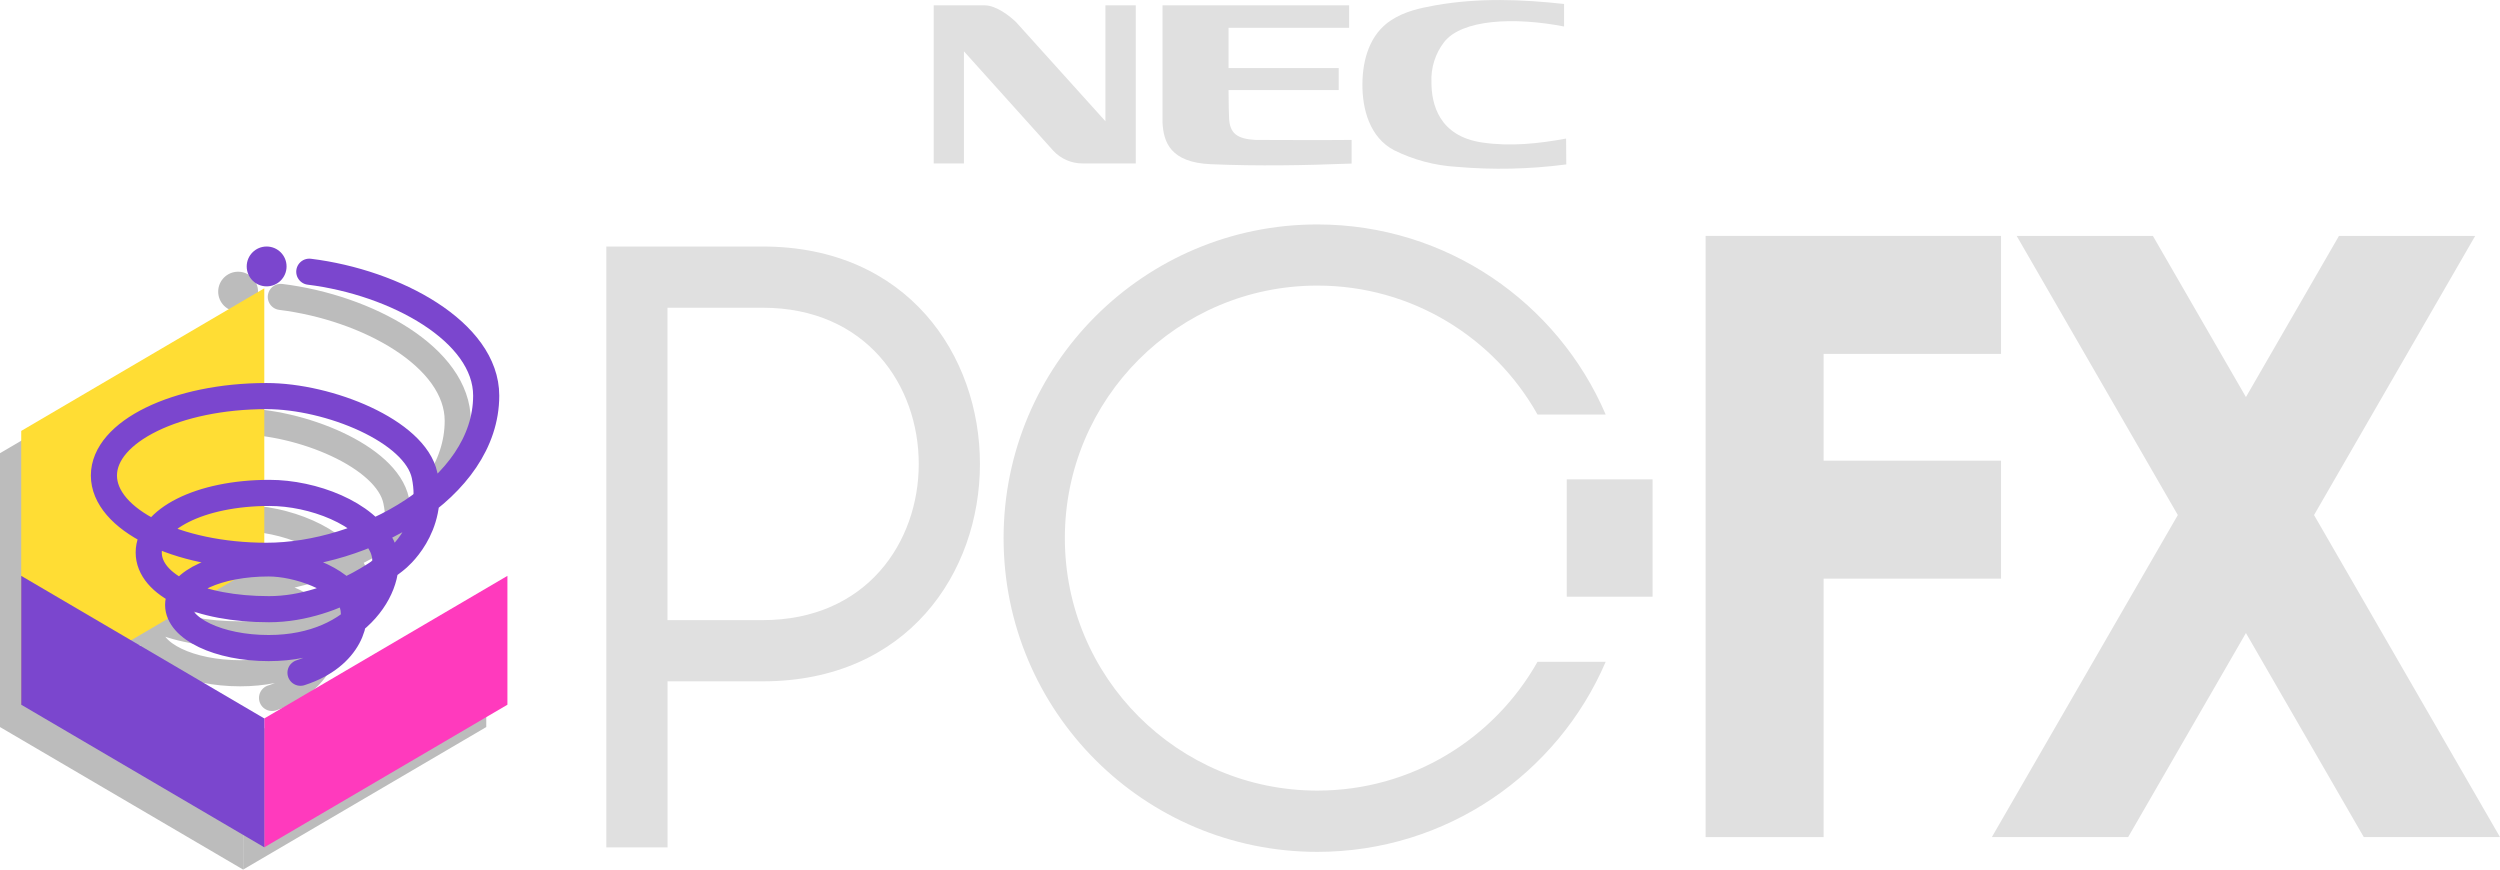 <?xml version="1.0" encoding="utf-8"?>
<!-- Generator: Adobe Illustrator 25.1.0, SVG Export Plug-In . SVG Version: 6.00 Build 0)  -->
<svg version="1.1" id="Layer_1" xmlns="http://www.w3.org/2000/svg" xmlns:xlink="http://www.w3.org/1999/xlink" x="0px" y="0px"
	 viewBox="0 0 3839.5 1335.5" style="enable-background:new 0 0 3839.5 1335.5;" xml:space="preserve">
<style type="text/css">
	.st0{fill:#444444;}
	.st1{fill:none;stroke:#BCBCBC;stroke-width:40.052;stroke-linecap:round;stroke-miterlimit:10;}
	.st2{fill:#BCBCBC;}
	.st3{fill:#FFDD34;}
	.st4{fill:#7B46CE;}
	.st5{fill:none;stroke:#7B46CE;stroke-width:40.052;stroke-linecap:round;stroke-miterlimit:10;}
	.st6{fill:#FF3ABD;}
	.st7{fill:none;stroke:#BCBCBC;stroke-width:40.114;stroke-linecap:round;stroke-miterlimit:10;}
	.st8{fill:none;stroke:#7B46CE;stroke-width:40.114;stroke-linecap:round;stroke-miterlimit:10;}
	.st9{fill:#E0E0E0;}
	.st10{fill:#FFFFFF;}
	.st11{fill:none;stroke:#FFFFFF;stroke-width:6.277;stroke-miterlimit:10;}
	.st12{fill:none;stroke:#FFFFFF;stroke-width:6.008;stroke-miterlimit:10;}
	.st13{fill:none;stroke:#000000;stroke-width:6.277;stroke-miterlimit:10;}
	.st14{fill:none;stroke:#000000;stroke-width:6.008;stroke-miterlimit:10;}
	.st15{fill:none;stroke:#000000;stroke-width:6.291;stroke-miterlimit:10;}
	.st16{fill:none;stroke:#000000;stroke-width:37.975;stroke-linecap:round;stroke-miterlimit:10;}
	.st17{clip-path:url(#SVGID_2_);}
	.st18{fill:#FFFFFF;stroke:#000000;stroke-width:6.627;stroke-miterlimit:10;}
	.st19{clip-path:url(#SVGID_4_);}
	.st20{fill:none;stroke:#000000;stroke-width:40.693;stroke-linecap:round;stroke-miterlimit:10;}
	.st21{clip-path:url(#SVGID_6_);}
	.st22{clip-path:url(#SVGID_8_);}
</style>
<g>
	<g>
		<g>
			<path class="st9" d="M1171.1,378.6L1171.1,378.6l-171.6,0v0h-68.3v922.8h94v-255h146c0,0,0,0,0,0
				C1616.3,1046.4,1616.3,378.6,1171.1,378.6z M1171.1,952.4L1171.1,952.4l-146,0V472.6h146c0,0,0,0,0,0
				C1491,472.6,1491,952.4,1171.1,952.4z"/>
			<path class="st9" d="M2023.2,1214.2c-214.2,0-387.8-173.6-387.8-387.8c0-214.2,173.6-387.8,387.8-387.8
				c145.2,0,271.7,79.8,338.1,198H2466c-73.7-171.7-244.2-291.9-442.9-291.9c-266.1,0-481.8,215.7-481.8,481.8
				c0,266.1,215.7,481.8,481.8,481.8c198.7,0,369.2-120.3,442.9-291.9h-104.7C2294.8,1134.3,2168.4,1214.2,2023.2,1214.2z"/>
			<rect x="2406.2" y="736.2" class="st9" width="131.8" height="180.2"/>
			<polygon class="st9" points="3073.2,888.7 3073.2,707.5 2800.7,707.5 2800.7,543.5 3073.2,543.5 3073.2,362.3 2800.7,362.3 
				2659.8,362.3 2619.5,362.3 2619.5,1285.6 2800.7,1285.6 2800.7,888.7 			"/>
			<polygon class="st9" points="3553.9,791 3801.4,362.3 3592.2,362.3 3449.3,609.8 3306.4,362.3 3097.2,362.3 3344.7,791 
				3059.1,1285.6 3268.4,1285.6 3449.3,972.2 3630.3,1285.6 3839.5,1285.6 			"/>
		</g>
		<g>
			<path class="st7" d="M431.3,456C563.9,472.4,703,548.4,703,646.3c0,143.9-189.5,246-337.4,246c-137.9,0-249.7-55.9-249.7-123.3
				s111.8-122,249.7-122c95.6,0,228.3,53.5,242.8,121.8c17.3,81.2-43.1,128.6-43.1,128.6s-88.6,76.9-195.9,76.9
				s-184.8-36.6-184.8-87.1c0-50.5,78.1-91.5,185.4-91.5c66.5,0,148.5,31,172.9,81.9C567.3,928.4,510,1034,368.9,1034
				c-76.8,0-139-29.7-139-66.2c0-36.6,62.2-63.8,139-63.8c44.2,0,110.2,23.1,126.8,57.9c12.7,26.6-0.9,85.1-77.9,110"/>
			<circle class="st2" cx="365.7" cy="447.9" r="30.6"/>
			<g>
				<polygon class="st2" points="0,696 0,1116.6 373.4,897.6 373.4,477 				"/>
				<polygon class="st2" points="373.4,1137.7 373.4,1335.5 746.8,1116.6 746.8,918.7 				"/>
				<polygon class="st2" points="373.4,1137.7 373.4,1335.5 0,1116.6 0,918.7 				"/>
			</g>
			<polygon class="st3" points="32.6,661.8 32.6,1082.3 405.9,863.3 405.9,442.8 			"/>
			<circle class="st4" cx="409.5" cy="409.2" r="30.6"/>
			<path class="st8" d="M475,417.3c132.6,16.4,271.7,92.4,271.7,190.3c0,143.9-189.5,246-337.4,246c-137.9,0-249.7-55.9-249.7-123.3
				s111.8-122,249.7-122c95.6,0,228.3,53.5,242.8,121.8c17.3,81.2-43.1,128.6-43.1,128.6s-88.6,76.9-195.9,76.9
				S228.4,899,228.4,848.5c0-50.5,78.1-91.5,185.4-91.5c66.5,0,148.5,31,172.9,81.9c24.3,50.8-32.9,156.4-174.1,156.4
				c-76.8,0-139-29.7-139-66.2c0-36.6,62.2-63.8,139-63.8c44.2,0,110.2,23.1,126.8,57.9c12.7,26.6-0.9,85.1-77.9,110"/>
			<polygon class="st6" points="405.9,1103.4 405.9,1301.3 779.3,1082.3 779.3,884.4 			"/>
			<polygon class="st4" points="405.9,1103.4 405.9,1301.3 32.6,1082.3 32.6,884.4 			"/>
		</g>
	</g>
	<g>
		<path class="st9" d="M1434,8.2h78.2c17.9,0,39,16.7,48.4,25.9l137.1,152.1V8.2h46.6V251h-81.6c-17.2,0.1-33.7-7.1-45.3-19.8
			l-137-152.4V251H1434L1434,8.2z"/>
		<path class="st9" d="M2405.5,252.5c-56,7.4-112.6,8.6-168.8,3.7c-33.1-2-65.5-10.6-95.3-25.3c-37.6-19.4-49.5-63.1-49-102.8
			c0.4-36.6,11.2-75.6,43.9-96.9c21.4-14,44.3-18.7,68.5-23.1c66.3-11.7,132.6-9.1,197.3-2v34.6c-76.3-14.8-156.8-11.1-184.2,23.9
			c-13.6,17.6-20.5,39.5-19.5,61.8c0,33,11.2,82.8,78.2,92.5c43.6,6.4,86.7,1.6,128.6-6.1L2405.5,252.5z"/>
		<path class="st9" d="M1927.9,214.9c6.8,0,111.7,0.5,147.9,0v36.3c-72.7,2.8-142.5,4.1-216,1c-62.2-2.6-72.9-33.8-74.4-64V8.2
			h286.6v34.5h-185.2v61.8h169.2v33.8h-169.2c0,18.3,0.6,39,0.8,42.8c1,23.5,11.9,32.2,40.6,33.8"/>
	</g>
</g>
</svg>
